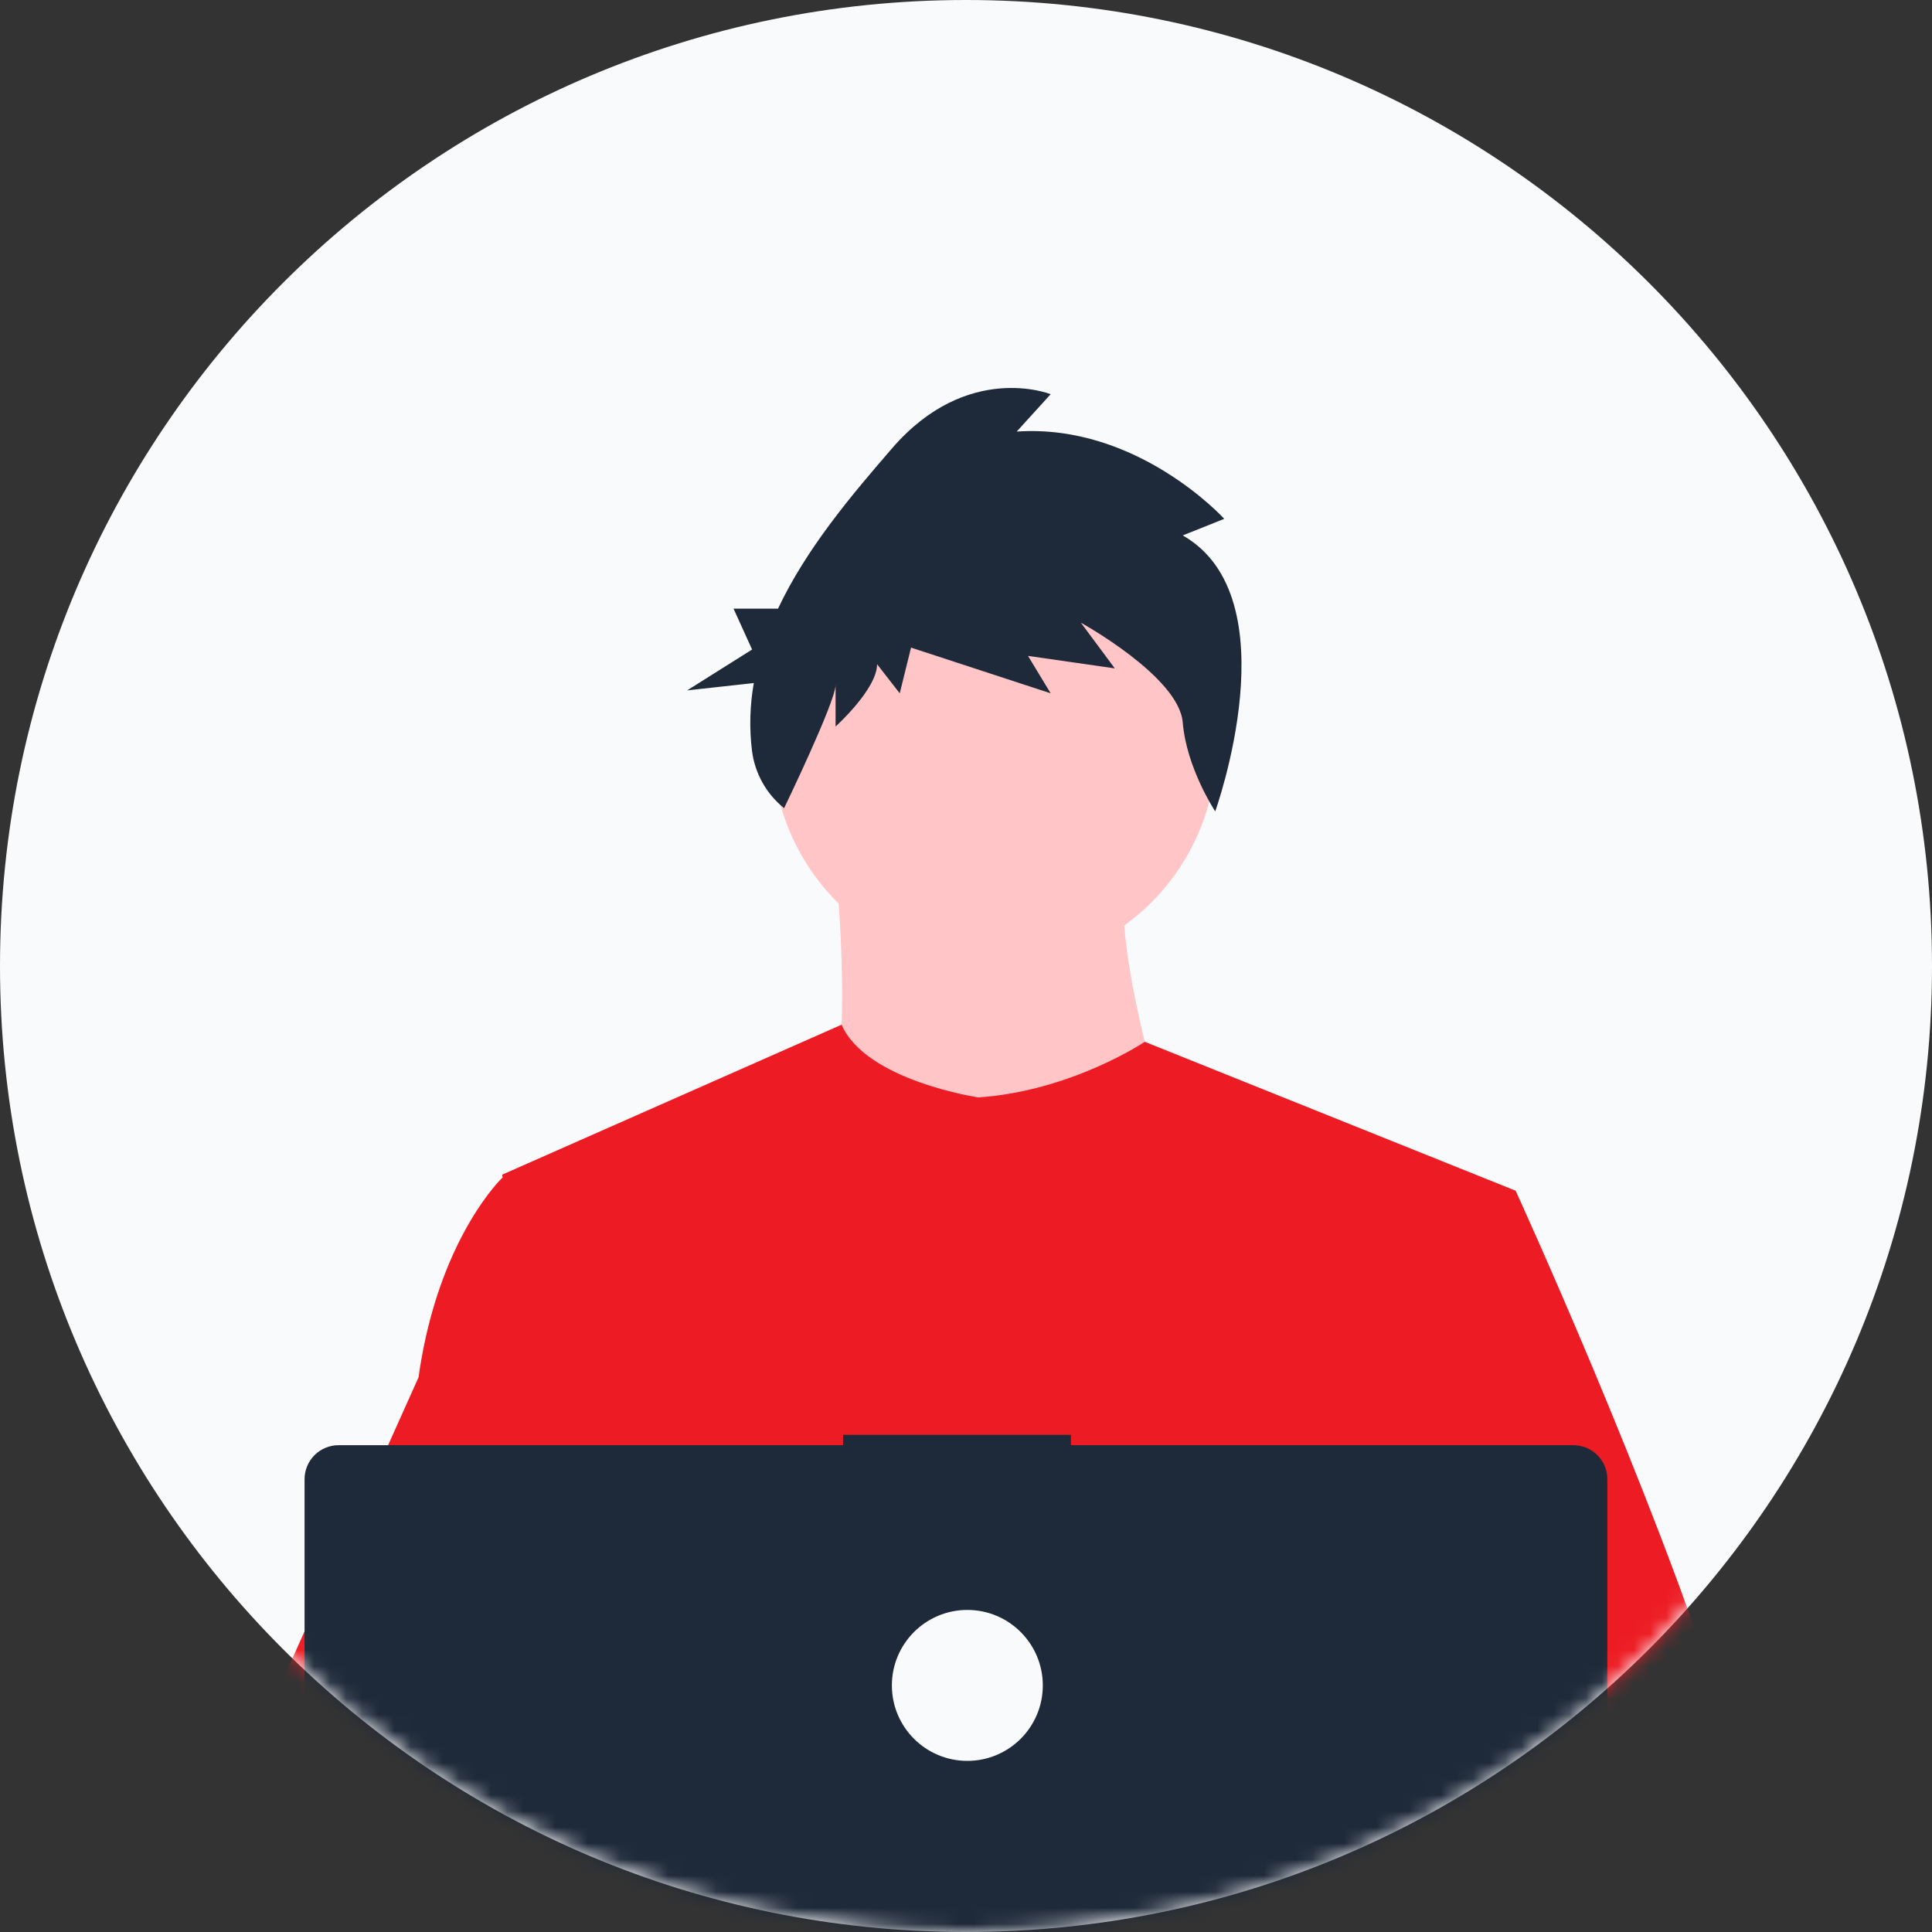 <svg width="120" height="120" viewBox="0 0 120 120" fill="none" xmlns="http://www.w3.org/2000/svg">
<rect x="0" y="0" width="120" height="120" fill="#333333" stroke="none"/>
<path d="M60 120C93.137 120 120 93.137 120 60C120 26.863 93.137 0 60 0C26.863 0 0 26.863 0 60C0 93.137 26.863 120 60 120Z" fill="#F9FAFB"/>
<mask id="mask0_610_6216" style="mask-type:luminance" maskUnits="userSpaceOnUse" x="0" y="0" width="120" height="120">
<path d="M60 120C93.137 120 120 93.137 120 60C120 26.863 93.137 0 60 0C26.863 0 0 26.863 0 60C0 93.137 26.863 120 60 120Z" fill="white"/>
</mask>
<g mask="url(#mask0_610_6216)">
<path d="M51.475 49.678C51.475 49.678 54.073 69.26 50.077 71.459C46.08 73.658 73.856 73.857 73.856 73.857C73.856 73.857 67.661 56.871 70.459 51.675L51.475 49.678Z" fill="#FFC5C7"/>
<path d="M61.767 60.086C69.382 60.086 75.555 53.913 75.555 46.298C75.555 38.683 69.382 32.51 61.767 32.51C54.152 32.51 47.979 38.683 47.979 46.298C47.979 53.913 54.152 60.086 61.767 60.086Z" fill="#FFC5C7"/>
<path d="M94.138 73.957L91.828 84.476L86.944 106.73L86.797 107.949L85.112 122.058L83.991 131.431L83.239 137.728C78.668 140.077 75.354 141.699 75.354 141.699C75.354 141.699 75.069 140.27 74.61 138.442C71.402 139.404 65.466 141 60.435 141.318C62.267 143.36 33.975 91.421 32.889 84.476C32.016 78.886 31.359 74.163 31.221 73.158C31.202 73.027 31.192 72.96 31.192 72.96L52.273 63.645C53.771 67.119 60.767 68.163 60.767 68.163C66.562 67.764 71.106 64.708 71.106 64.708L94.138 73.957Z" fill="#ED1C24"/>
<path d="M73.462 33.256L76.04 32.225C76.04 32.225 70.649 26.29 63.149 26.806L65.259 24.484C65.259 24.484 60.103 22.419 55.415 27.838C52.951 30.686 50.1 34.035 48.323 37.806H45.562L46.714 40.343L42.681 42.881L46.821 42.425C46.574 43.814 46.536 45.233 46.708 46.633C46.886 48.034 47.6 49.312 48.702 50.196C48.702 50.196 51.899 43.577 51.899 42.546V45.126C51.899 45.126 54.477 42.804 54.477 41.255L55.884 43.062L56.587 40.224L65.258 43.062L63.852 40.739L69.242 41.514L67.133 38.675C67.133 38.675 73.227 42.03 73.461 44.868C73.695 47.706 75.479 50.396 75.479 50.396C75.479 50.396 80.258 37.126 73.462 33.256Z" fill="#1E2939"/>
<path d="M109.125 122.315C107.721 123.838 104.241 126.131 100.022 128.613C98.453 129.536 96.782 130.486 95.078 131.431C91.011 133.687 86.752 135.922 83.239 137.728C78.668 140.077 75.354 141.699 75.354 141.699C75.354 141.699 75.069 140.27 74.61 138.442C73.995 135.995 73.069 132.832 72.103 131.431C72.069 131.383 72.036 131.338 72.002 131.293C71.721 130.923 71.438 130.708 71.158 130.708L85.112 122.058L91.142 118.32L86.797 107.949L81.349 94.94L84.638 84.476L87.943 73.957H94.138C94.138 73.957 96.189 78.434 98.812 84.678C99.204 85.612 99.609 86.585 100.022 87.59C105.418 100.715 112.146 119.042 109.125 122.315Z" fill="#ED1C24"/>
<path d="M46.779 131.308C46.27 131.306 45.762 131.347 45.261 131.431C40.95 132.172 39.679 136.074 39.317 138.688C39.201 139.486 39.157 140.293 39.186 141.099L35.377 138.17L33.99 137.103C30.651 135.939 27.675 133.871 25.095 131.431C22.857 129.278 20.849 126.897 19.104 124.327C17.367 121.794 15.817 119.137 14.469 116.377C14.093 115.607 13.891 114.763 13.877 113.906C13.863 113.049 14.038 112.2 14.389 111.418L19.104 100.908L25.997 85.548C26.047 85.183 26.102 84.825 26.164 84.476C27.531 76.638 31.192 73.158 31.192 73.158H33.99L35.861 84.476L38.186 98.536L36.557 103.85L32.792 116.122L36.39 120.029L46.779 131.308Z" fill="#ED1C24"/>
<path d="M97.724 89.764H66.516V89.121H52.365V89.764H21.028C20.468 89.764 19.932 89.987 19.536 90.382C19.14 90.778 18.917 91.315 18.917 91.875V134.609C18.917 134.886 18.972 135.161 19.078 135.417C19.184 135.673 19.34 135.905 19.535 136.102C19.732 136.298 19.964 136.453 20.22 136.559C20.477 136.665 20.751 136.72 21.028 136.72H97.724C98.001 136.72 98.276 136.665 98.532 136.559C98.788 136.453 99.021 136.298 99.217 136.102C99.413 135.905 99.568 135.673 99.674 135.417C99.78 135.161 99.835 134.886 99.835 134.609V91.875C99.835 91.597 99.78 91.323 99.674 91.067C99.568 90.811 99.413 90.578 99.217 90.382C99.021 90.186 98.788 90.03 98.532 89.924C98.276 89.818 98.001 89.764 97.724 89.764V89.764Z" fill="#1E2939"/>
<path d="M60.083 109.371C62.672 109.371 64.771 107.272 64.771 104.684C64.771 102.095 62.672 99.996 60.083 99.996C57.495 99.996 55.396 102.095 55.396 104.684C55.396 107.272 57.495 109.371 60.083 109.371Z" fill="#F9FAFB"/>
</g>
</svg>
